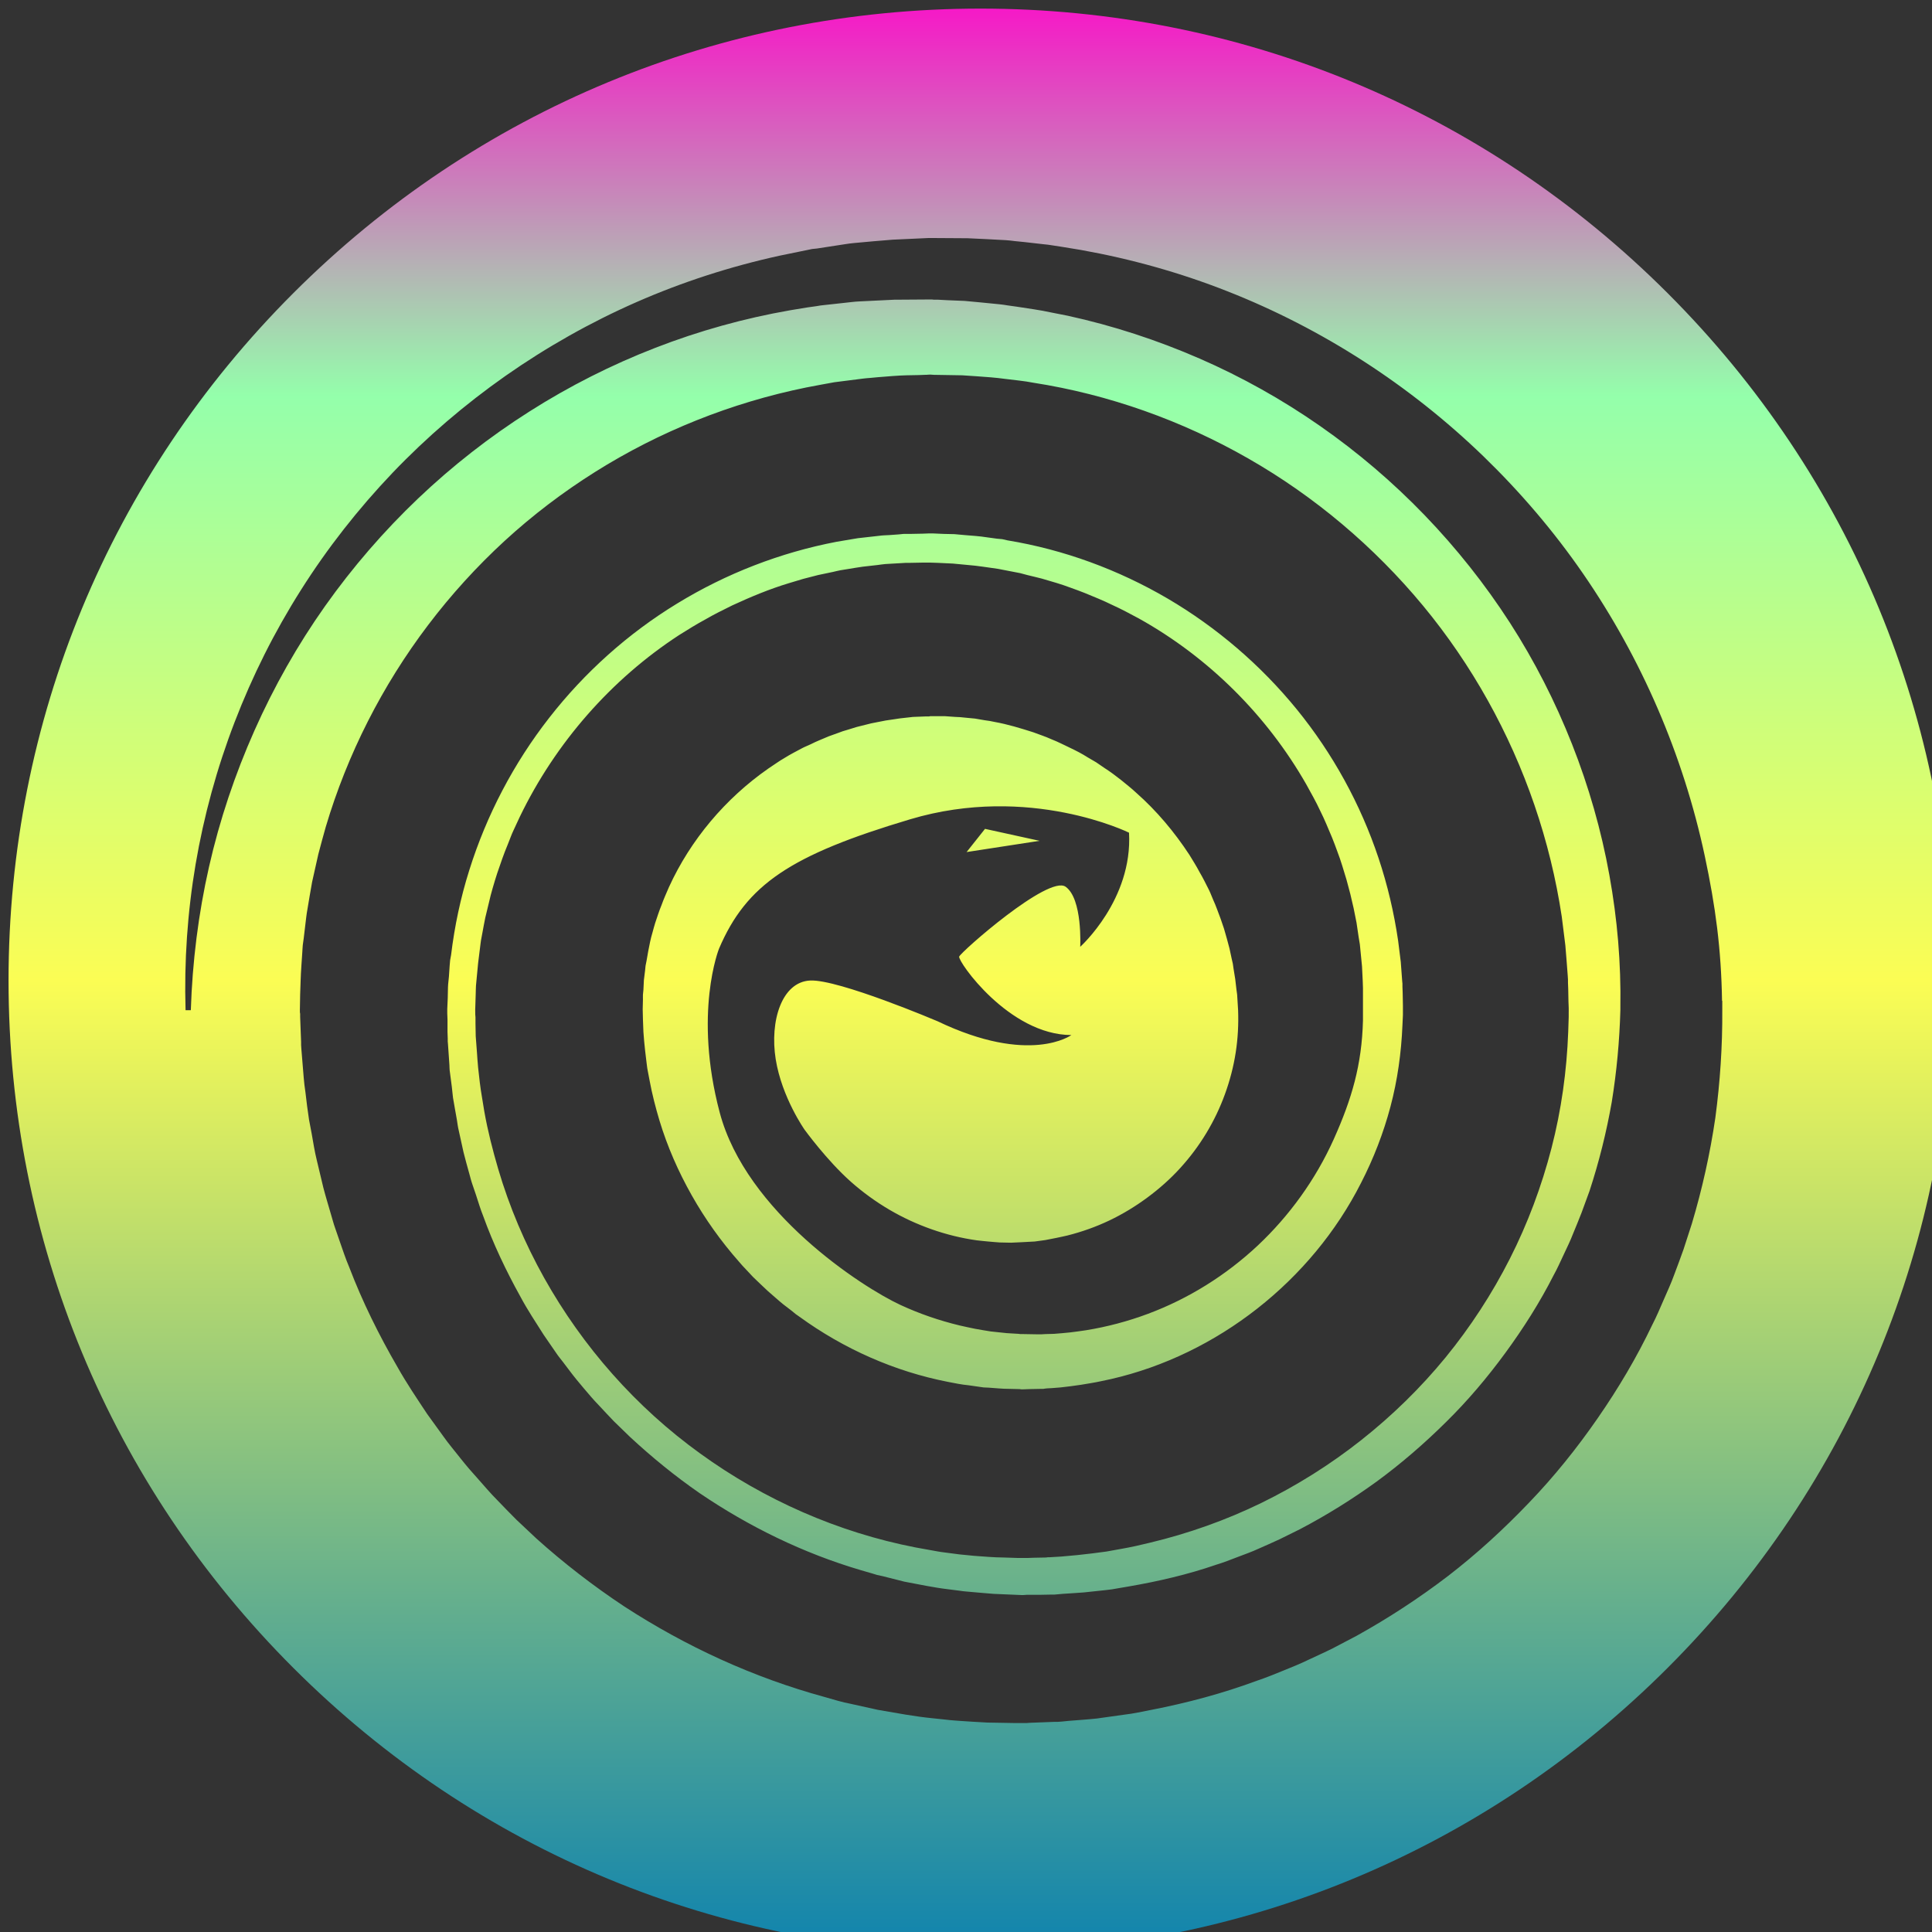 <?xml version="1.0" encoding="UTF-8" standalone="no"?>
<svg
   version="1.1"
   id="snake"
   x="0px"
   y="0px"
   width="16"
   height="16"
   viewBox="0 0 16 16"
   enable-background="new 0 0 512 512"
   xml:space="preserve"
   xmlns:xlink="http://www.w3.org/1999/xlink"
   xmlns="http://www.w3.org/2000/svg"
   xmlns:svg="http://www.w3.org/2000/svg"
   xmlns:rdf="http://www.w3.org/1999/02/22-rdf-syntax-ns#"
   xmlns:cc="http://creativecommons.org/ns#"
   xmlns:dc="http://purl.org/dc/elements/1.1/"><rect x="0" y="0" width="16" height="16" fill="#333333" stroke="none"/>
<defs>
   <style id="current-color-scheme" type="text/css">
   .ColorScheme-Text { color: #0abdc6; } .ColorScheme-Highlight { color:#5294e2; }
  </style>
  <linearGradient id="arrongin" x1="0%" x2="0%" y1="0%" y2="100%">
   <stop offset="0%" style="stop-color:#dd9b44; stop-opacity:1"/>
   <stop offset="100%" style="stop-color:#ad6c16; stop-opacity:1"/>
  </linearGradient>
  <linearGradient id="aurora" x1="0%" x2="0%" y1="0%" y2="100%">
   <stop offset="0%" style="stop-color:#09D4DF; stop-opacity:1"/>
   <stop offset="100%" style="stop-color:#9269F4; stop-opacity:1"/>
  </linearGradient>
  <linearGradient id="cyberneon" x1="0%" x2="0%" y1="0%" y2="100%">
    <stop offset="0" style="stop-color:#0abdc6; stop-opacity:1"/>
    <stop offset="1" style="stop-color:#ea00d9; stop-opacity:1"/>
  </linearGradient>
  <linearGradient id="fitdance" x1="0%" x2="0%" y1="0%" y2="100%">
   <stop offset="0%" style="stop-color:#1AD6AB; stop-opacity:1"/>
   <stop offset="100%" style="stop-color:#329DB6; stop-opacity:1"/>
  </linearGradient>
  <linearGradient id="oomox" x1="0%" x2="0%" y1="0%" y2="100%">
   <stop offset="0%" style="stop-color:#0abdc6; stop-opacity:1"/>
   <stop offset="100%" style="stop-color:#b800ff; stop-opacity:1"/>
  </linearGradient>
  <linearGradient id="rainblue" x1="0%" x2="0%" y1="0%" y2="100%">
   <stop offset="0%" style="stop-color:#00F260; stop-opacity:1"/>
   <stop offset="100%" style="stop-color:#0575E6; stop-opacity:1"/>
  </linearGradient>
  <linearGradient id="sunrise" x1="0%" x2="0%" y1="0%" y2="100%">
   <stop offset="0%" style="stop-color: #FF8501; stop-opacity:1"/>
   <stop offset="100%" style="stop-color: #FFCB01; stop-opacity:1"/>
  </linearGradient>
  <linearGradient id="telinkrin" x1="0%" x2="0%" y1="0%" y2="100%">
   <stop offset="0%" style="stop-color: #b2ced6; stop-opacity:1"/>
   <stop offset="100%" style="stop-color: #6da5b7; stop-opacity:1"/>
  </linearGradient>
  <linearGradient id="60spsycho" x1="0%" x2="0%" y1="0%" y2="100%">
   <stop offset="0%" style="stop-color: #df5940; stop-opacity:1"/>
   <stop offset="25%" style="stop-color: #d8d15f; stop-opacity:1"/>
   <stop offset="50%" style="stop-color: #e9882a; stop-opacity:1"/>
   <stop offset="100%" style="stop-color: #279362; stop-opacity:1"/>
  </linearGradient>
  <linearGradient id="90ssummer" x1="0%" x2="0%" y1="0%" y2="100%">
   <stop offset="0%" style="stop-color: #f618c7; stop-opacity:1"/>
   <stop offset="20%" style="stop-color: #94ffab; stop-opacity:1"/>
   <stop offset="50%" style="stop-color: #fbfd54; stop-opacity:1"/>
   <stop offset="100%" style="stop-color: #0f83ae; stop-opacity:1"/>
  </linearGradient>
 </defs>
 <path
     id="path14"
     class="ColorScheme-Text"
     style="display:inline;fill:url(#90ssummer)"
     d="M 257.48 13.793 C 192.334 13.793 131.072 39.167 85.007 85.232 C 38.941 131.297 13.568 192.559 13.568 257.705 C 13.568 322.85 38.942 384.114 85.007 430.177 C 131.072 476.242 192.334 501.616 257.48 501.616 C 322.625 501.616 383.888 476.242 429.952 430.177 C 476.018 384.114 501.391 322.85 501.391 257.705 C 501.391 192.559 476.017 131.296 429.952 85.232 C 383.889 39.167 322.625 13.793 257.48 13.793 z M 244.573 71.364 L 254.238 71.424 C 257.404 71.558 260.612 71.731 263.783 71.904 C 264.577 71.935 265.334 72.061 266.124 72.145 L 268.525 72.385 L 273.268 72.925 L 274.409 73.045 L 275.609 73.225 L 277.951 73.585 L 282.693 74.366 C 295.231 76.604 307.601 80.055 319.493 84.751 C 343.288 94.12 365.23 108.289 383.728 126.174 C 392.963 135.125 401.374 144.96 408.701 155.589 C 416.03 166.21 422.301 177.558 427.431 189.448 C 432.562 201.339 436.55 213.793 439.257 226.488 C 441.964 239.189 443.37 249.811 443.58 262.807 L 443.64 262.807 L 443.64 265.149 C 443.7 274.167 443.093 283.187 441.899 292.163 C 440.586 301.121 438.61 309.999 436.016 318.697 L 433.915 325.181 C 433.167 327.327 432.367 329.414 431.573 331.544 C 430.81 333.686 429.836 335.763 428.932 337.848 C 428.025 339.929 427.155 342.015 426.11 344.031 C 422.202 352.245 417.545 360.085 412.363 367.564 C 407.181 375.051 401.457 382.189 395.134 388.755 C 388.835 395.348 382.081 401.547 374.843 407.125 C 367.586 412.674 359.918 417.683 351.91 422.133 L 345.847 425.315 C 343.801 426.339 341.675 427.279 339.604 428.256 C 337.543 429.26 335.428 430.093 333.3 430.958 C 331.178 431.822 329.059 432.693 326.877 433.419 C 318.276 436.61 309.359 438.988 300.343 440.743 L 296.981 441.404 L 295.3 441.704 L 293.559 441.944 L 286.715 442.904 C 284.372 443.159 281.952 443.305 279.571 443.505 L 277.77 443.685 L 276.87 443.745 C 276.585 443.763 276.358 443.729 276.09 443.745 L 272.968 443.865 L 269.846 443.985 L 269.066 444.045 L 268.646 444.045 C 268.881 444.045 267.868 444.051 267.805 444.045 L 266.124 444.045 L 259.22 443.925 C 256.925 443.817 254.617 443.658 252.317 443.505 C 251.172 443.409 250.038 443.358 248.895 443.204 L 245.473 442.844 C 240.885 442.399 236.334 441.517 231.786 440.743 L 225.002 439.242 L 223.321 438.882 C 222.758 438.744 222.257 438.606 221.7 438.462 L 218.338 437.501 C 200.517 432.634 183.536 424.835 168.031 414.749 C 160.323 409.635 152.948 403.946 146.059 397.76 L 141.017 393.017 C 139.361 391.394 137.77 389.692 136.154 388.035 C 134.512 386.4 133.014 384.601 131.472 382.872 L 129.19 380.291 C 128.429 379.416 127.701 378.493 126.969 377.589 L 124.808 374.888 C 124.083 373.98 123.372 373.078 122.707 372.126 L 118.625 366.483 C 116.061 362.614 113.458 358.768 111.181 354.717 C 106.521 346.688 102.376 338.322 99.054 329.623 C 98.139 327.481 97.418 325.274 96.653 323.08 L 95.512 319.778 C 95.113 318.683 94.835 317.528 94.492 316.416 C 93.85 314.18 93.156 311.945 92.571 309.693 L 90.95 302.909 C 90.664 301.779 90.442 300.633 90.229 299.487 L 89.629 296.065 L 88.969 292.583 L 88.488 289.161 L 88.068 285.68 L 87.828 283.939 C 87.755 283.363 87.701 282.74 87.648 282.138 L 87.048 274.814 L 86.988 273.913 L 86.988 273.133 L 86.928 271.572 L 86.808 268.45 L 86.748 266.829 L 86.748 266.049 L 86.687 265.689 C 86.671 264.627 86.687 265.14 86.687 264.788 L 86.748 261.246 L 86.868 257.705 C 86.888 256.524 86.982 255.344 87.048 254.163 L 87.288 250.621 C 87.336 250.028 87.347 249.409 87.408 248.82 L 87.648 247.079 L 88.068 243.537 C 88.22 242.364 88.329 241.164 88.548 239.995 C 88.948 237.654 89.316 235.305 89.749 232.971 L 91.31 226.007 C 91.9 223.702 92.536 221.457 93.171 219.164 C 98.588 200.927 107.361 183.661 118.865 168.496 C 124.615 160.907 131.061 153.816 138.075 147.365 C 145.097 140.926 152.69 135.154 160.767 130.076 C 176.92 119.912 194.966 112.7 213.716 108.884 C 216.067 108.454 218.446 107.96 220.8 107.564 L 227.884 106.663 C 228.458 106.576 229.123 106.54 229.745 106.483 L 231.666 106.303 L 235.448 106.003 L 236.408 105.943 C 236.715 105.921 237.072 105.883 237.309 105.883 L 238.869 105.823 L 241.991 105.763 L 243.552 105.703 L 243.972 105.703 C 243.656 105.703 244.819 105.637 244.873 105.643 L 245.773 105.703 L 249.375 105.763 L 252.917 105.823 L 256.519 106.063 C 258.9 106.232 261.289 106.391 263.663 106.723 L 267.205 107.143 L 269.006 107.384 L 270.747 107.684 C 289.681 110.628 308.075 117.186 324.716 126.714 C 341.373 136.238 356.291 148.85 368.539 163.634 C 380.776 178.428 390.283 195.49 396.514 213.701 C 399.63 222.805 401.925 232.164 403.358 241.676 L 404.259 248.88 C 404.467 251.428 404.678 253.956 404.859 256.504 L 404.919 257.464 L 404.919 258.245 L 404.979 259.806 L 405.039 262.927 L 405.099 264.548 C 405.105 264.552 405.105 265.831 405.099 265.509 L 405.099 265.929 L 405.099 266.889 L 404.979 270.551 C 404.617 280.392 403.256 290.212 400.777 299.787 C 398.301 309.356 394.805 318.704 390.331 327.522 C 385.856 336.338 380.433 344.663 374.182 352.316 C 367.914 359.962 360.805 366.895 353.051 373.027 C 345.299 379.156 336.851 384.467 327.957 388.815 C 319.053 393.154 309.666 396.473 300.042 398.781 L 296.441 399.621 C 295.238 399.906 293.997 400.108 292.779 400.341 L 289.117 401.002 C 287.893 401.18 286.684 401.322 285.455 401.482 C 284.221 401.633 283.006 401.77 281.733 401.902 L 277.77 402.262 L 275.789 402.382 L 274.769 402.443 C 274.589 402.455 274.467 402.443 274.349 402.443 L 273.928 402.503 L 270.807 402.563 L 269.246 402.623 L 268.826 402.623 C 268.446 402.629 269.154 402.613 267.925 402.623 L 266.965 402.623 L 263.303 402.503 C 260.833 402.489 258.32 402.254 255.859 402.082 L 254.058 401.902 L 252.197 401.722 L 248.535 401.242 C 247.305 401.106 246.097 400.86 244.873 400.642 L 241.211 399.981 C 221.751 396.203 203.141 388.002 187.122 376.388 C 171.055 364.805 157.657 349.608 147.981 332.325 C 143.146 323.682 139.256 314.517 136.454 305.01 C 135.067 300.257 133.836 295.475 132.972 290.602 L 132.372 286.94 C 132.141 285.721 132.003 284.501 131.832 283.278 L 131.412 279.556 C 131.279 278.297 131.214 276.963 131.111 275.654 L 130.811 271.692 L 130.751 268.51 L 130.751 266.95 L 130.691 266.169 L 130.691 265.809 C 130.685 265.809 130.681 264.462 130.691 264.788 L 130.811 260.946 C 130.837 260.307 130.829 259.666 130.871 259.025 L 131.051 257.104 C 131.165 255.828 131.286 254.599 131.412 253.322 L 131.892 249.48 C 131.982 248.843 132.026 248.252 132.132 247.619 L 132.492 245.698 C 132.729 244.443 132.948 243.169 133.213 241.916 L 134.113 238.194 C 134.389 236.94 134.715 235.704 135.074 234.472 C 135.44 233.242 135.805 231.966 136.214 230.75 C 137.045 228.325 137.86 225.91 138.856 223.546 C 139.35 222.363 139.741 221.155 140.296 220.004 L 141.917 216.522 C 150.851 198.07 164.768 182.153 181.839 171.018 C 183.998 169.669 186.141 168.324 188.382 167.116 C 190.584 165.833 192.885 164.702 195.166 163.574 C 199.78 161.44 204.52 159.461 209.394 157.991 L 211.195 157.45 L 212.996 156.91 L 216.718 155.95 L 220.44 155.169 C 221.059 155.039 221.676 154.861 222.301 154.749 L 224.162 154.449 C 225.415 154.245 226.688 154.022 227.944 153.849 L 231.666 153.428 C 232.304 153.363 232.905 153.233 233.587 153.188 L 235.628 153.068 L 237.729 152.948 L 238.749 152.888 C 239.069 152.871 239.488 152.886 239.71 152.888 L 242.832 152.828 L 244.933 152.828 L 246.794 152.888 L 250.576 153.068 L 254.358 153.428 L 256.219 153.608 L 258.08 153.849 L 261.862 154.389 L 265.584 155.109 L 267.445 155.469 L 269.246 155.95 C 270.471 156.257 271.693 156.524 272.908 156.85 L 276.57 157.931 C 277.78 158.281 278.925 158.704 280.112 159.131 C 281.293 159.561 282.483 159.98 283.654 160.452 C 285.974 161.417 288.305 162.338 290.557 163.454 C 292.848 164.492 295.072 165.687 297.281 166.876 C 314.819 176.66 329.404 191.242 339.244 208.478 C 340.433 210.653 341.688 212.828 342.725 215.082 C 343.841 217.293 344.762 219.588 345.727 221.865 C 346.203 223.004 346.614 224.188 347.048 225.347 C 347.475 226.506 347.894 227.64 348.248 228.829 L 349.329 232.371 C 349.659 233.561 349.978 234.78 350.29 235.973 L 350.71 237.774 L 351.13 239.575 L 351.85 243.177 L 352.391 246.839 L 352.691 248.64 L 352.871 250.501 L 353.231 254.163 L 353.411 257.825 L 353.471 259.626 L 353.471 261.487 L 353.471 265.149 L 353.471 267.73 C 353.182 278.878 350.682 287.391 346.147 297.506 C 341.604 307.621 335.019 316.732 327.057 324.22 C 319.077 331.687 309.691 337.545 299.562 341.33 C 294.498 343.226 289.255 344.616 283.954 345.472 C 282.621 345.657 281.322 345.871 279.992 346.012 C 278.649 346.136 277.351 346.289 275.969 346.372 L 273.808 346.432 L 272.728 346.492 L 272.247 346.492 C 272.07 346.496 271.831 346.502 271.707 346.492 L 268.285 346.432 C 267.681 346.438 268.076 346.428 267.925 346.432 L 267.865 346.432 L 267.745 346.432 L 267.505 346.432 L 267.025 346.372 L 266.004 346.312 L 264.023 346.192 C 262.701 346.062 261.374 345.926 260.061 345.772 C 258.743 345.588 257.466 345.327 256.159 345.112 C 254.859 344.869 253.547 344.548 252.257 344.271 C 247.113 343.031 242.134 341.317 237.369 339.108 C 227.842 334.694 198.688 315.856 192.044 290.842 C 185.4 265.827 191.864 249.72 191.864 249.72 C 198.757 233.562 209.851 226.193 239.83 217.243 C 269.805 208.289 294.76 220.605 294.76 220.605 C 295.713 237.413 282.513 249.24 282.513 249.24 C 282.513 249.24 283.135 237.219 278.851 234.172 C 274.564 231.126 252.533 250.554 252.137 251.701 C 251.748 252.849 264.614 271.355 280.292 271.392 C 280.292 271.392 269.915 279.051 246.674 267.91 C 246.674 267.91 221.852 257.357 214.736 257.705 C 207.624 258.048 204.562 267.847 206.092 277.455 C 207.63 287.064 213.356 295.165 213.356 295.165 C 213.356 295.165 218.962 302.886 224.942 308.192 C 227.935 310.841 231.203 313.215 234.607 315.216 C 238.014 317.216 241.559 318.847 245.233 320.138 C 248.913 321.431 252.706 322.366 256.519 322.9 C 257.48 323.005 258.443 323.123 259.401 323.2 C 260.362 323.264 261.325 323.394 262.282 323.44 L 265.164 323.5 L 267.745 323.38 L 271.107 323.2 L 273.748 322.84 L 276.51 322.299 C 277.437 322.118 278.353 321.902 279.271 321.699 C 282.931 320.779 286.465 319.522 289.837 317.917 C 293.209 316.304 296.399 314.365 299.382 312.154 C 302.36 309.951 305.135 307.494 307.607 304.77 C 312.568 299.339 316.385 292.986 318.833 286.22 C 320.069 282.838 320.987 279.299 321.534 275.774 C 322.081 272.252 322.267 268.706 322.134 265.149 L 321.894 261.246 L 321.714 259.926 L 321.414 257.344 L 320.994 254.763 L 320.814 253.502 L 320.513 252.182 L 319.973 249.66 L 319.313 247.199 L 318.953 245.938 L 318.592 244.678 L 317.752 242.216 L 316.852 239.815 C 316.57 239.002 316.235 238.26 315.891 237.474 C 315.538 236.694 315.249 235.842 314.87 235.072 C 314.098 233.538 313.341 231.988 312.469 230.51 C 311.675 228.995 310.776 227.583 309.888 226.127 C 306.141 220.418 301.708 215.135 296.621 210.639 C 295.386 209.47 294.082 208.478 292.779 207.397 C 292.113 206.872 291.409 206.348 290.737 205.837 L 289.717 205.116 L 288.636 204.396 L 286.535 202.955 L 284.374 201.694 C 283.669 201.242 282.951 200.829 282.213 200.434 C 281.466 200.045 280.689 199.645 279.932 199.293 C 278.408 198.574 276.929 197.801 275.369 197.192 C 273.836 196.5 272.251 195.973 270.687 195.391 C 267.499 194.379 264.31 193.399 261.021 192.81 L 259.821 192.569 L 258.56 192.389 L 256.099 191.969 L 253.577 191.729 L 252.377 191.609 L 251.116 191.549 L 248.595 191.369 L 246.133 191.369 L 245.113 191.369 C 245.375 191.359 244.695 191.363 244.873 191.369 L 244.573 191.429 L 243.792 191.429 L 240.67 191.549 C 240.371 191.557 240.27 191.588 240.07 191.609 L 239.53 191.669 L 238.449 191.789 L 237.369 191.909 C 237.007 191.94 236.568 192.038 236.168 192.089 L 233.707 192.449 C 232.894 192.592 232.057 192.777 231.245 192.93 L 230.045 193.17 C 229.646 193.255 229.242 193.372 228.844 193.47 L 226.443 194.07 L 224.102 194.791 L 222.901 195.151 L 221.76 195.571 L 219.419 196.411 L 217.138 197.372 C 216.373 197.667 215.661 198.038 214.917 198.393 C 214.178 198.753 213.417 199.024 212.695 199.413 C 211.249 200.197 209.763 200.938 208.373 201.814 C 206.943 202.624 205.606 203.626 204.231 204.516 C 193.459 212.027 184.726 222.398 179.317 234.232 C 178.678 235.726 177.997 237.206 177.456 238.734 C 176.83 240.233 176.358 241.76 175.836 243.297 C 175.587 244.067 175.394 244.862 175.175 245.638 C 174.956 246.422 174.727 247.179 174.575 247.979 L 174.095 250.381 C 173.942 251.178 173.817 251.982 173.674 252.782 L 173.434 253.983 C 173.374 254.383 173.367 254.78 173.314 255.183 L 173.014 257.584 L 172.894 260.046 L 172.774 261.246 C 172.748 261.657 172.787 262.101 172.774 262.507 L 172.714 264.908 L 172.774 267.49 L 172.894 270.611 L 173.074 272.893 C 173.147 273.667 173.222 274.413 173.314 275.234 L 173.614 277.755 C 173.74 278.603 173.792 279.498 173.975 280.337 L 174.455 282.858 C 175.079 286.225 175.938 289.548 176.916 292.823 C 178.895 299.372 181.656 305.66 185.02 311.614 C 188.383 317.575 192.373 323.165 196.907 328.303 C 197.449 328.964 198.052 329.603 198.648 330.224 L 200.389 332.085 C 201.6 333.296 202.881 334.436 204.111 335.627 C 205.425 336.73 206.677 337.921 208.013 338.988 L 210.054 340.549 L 211.075 341.39 L 212.095 342.11 C 223.181 350.151 235.939 355.823 249.375 358.439 L 251.897 358.919 C 252.741 359.071 253.62 359.199 254.478 359.279 L 256.999 359.639 L 258.26 359.82 L 259.581 359.88 C 261.294 359.989 262.956 360.19 264.683 360.18 L 267.265 360.24 L 267.745 360.3 L 267.865 360.3 L 267.925 360.3 L 268.165 360.3 L 269.726 360.24 L 272.848 360.18 L 273.268 360.18 C 273.412 360.175 273.543 360.13 273.628 360.12 L 274.169 360.06 L 275.309 360 L 277.59 359.82 C 278.396 359.738 279.269 359.618 280.112 359.519 L 282.693 359.159 L 285.214 358.739 C 286.057 358.576 286.905 358.462 287.736 358.259 L 290.257 357.718 C 316.958 351.601 340.577 333.007 352.991 308.492 C 356.125 302.395 358.613 295.976 360.375 289.342 C 362.136 282.711 363.091 275.825 363.377 268.931 L 363.497 266.349 L 363.497 265.689 L 363.497 265.569 C 363.501 265.687 363.505 265.54 363.497 265.389 L 363.497 264.008 L 363.437 260.886 L 363.377 259.265 L 363.377 258.485 L 363.317 257.885 C 363.179 256.258 363.061 254.645 362.956 253.022 L 362.296 247.739 C 361.267 240.687 359.631 233.723 357.373 226.968 C 352.865 213.455 345.876 200.72 336.842 189.628 C 327.801 178.544 316.765 169.072 304.425 161.833 C 292.077 154.608 278.418 149.574 264.263 147.245 L 262.942 146.945 L 261.622 146.825 L 258.98 146.465 C 257.209 146.177 255.364 146.077 253.577 145.924 L 250.936 145.684 L 248.235 145.624 L 245.533 145.504 L 244.993 145.504 C 245.35 145.501 245.034 145.503 244.873 145.504 L 244.813 145.504 L 244.573 145.504 L 243.012 145.564 L 239.89 145.624 L 238.269 145.624 C 237.982 145.624 237.825 145.67 237.609 145.684 L 237.008 145.744 L 234.547 145.924 L 233.286 145.984 C 232.866 146.017 232.49 146.033 232.026 146.104 L 226.683 146.705 L 221.34 147.605 C 207.236 150.311 193.646 155.574 181.358 163.094 C 169.049 170.596 158.124 180.384 149.241 191.789 C 140.343 203.188 133.517 216.213 129.19 230.03 C 127.008 236.933 125.499 244.072 124.628 251.281 L 124.388 252.602 C 124.337 253.052 124.31 253.532 124.268 253.983 L 124.088 256.684 C 124.021 257.592 123.871 258.473 123.847 259.385 L 123.787 262.147 L 123.667 264.848 C 123.669 264.947 123.665 265.067 123.667 265.089 L 123.667 265.149 L 123.667 265.929 L 123.727 267.49 L 123.727 270.611 L 123.787 272.232 L 123.787 273.013 C 123.797 273.252 123.835 273.453 123.847 273.673 L 124.208 278.896 C 124.243 279.336 124.213 279.755 124.268 280.217 L 124.448 281.597 L 124.808 284.359 L 125.108 287.12 L 125.588 289.882 L 126.069 292.583 C 126.22 293.5 126.324 294.442 126.549 295.345 L 127.75 300.808 C 128.185 302.612 128.71 304.355 129.19 306.151 C 129.447 307.044 129.658 307.977 129.971 308.852 L 130.871 311.494 C 131.459 313.26 131.969 315.049 132.672 316.776 C 135.193 323.779 138.421 330.551 142.037 337.067 C 143.795 340.364 145.867 343.456 147.86 346.612 L 151.042 351.235 C 151.556 352.015 152.154 352.713 152.723 353.456 L 154.404 355.677 C 154.976 356.408 155.539 357.184 156.145 357.899 L 157.946 360.06 C 159.163 361.479 160.352 362.928 161.668 364.262 C 162.951 365.623 164.199 367.005 165.51 368.344 L 169.532 372.246 C 175.023 377.343 180.842 382.084 187.002 386.354 C 199.401 394.772 213.039 401.434 227.463 405.684 L 230.165 406.465 C 230.618 406.595 231.094 406.759 231.546 406.885 L 232.926 407.185 L 238.389 408.566 C 242.087 409.256 245.747 410.052 249.495 410.487 L 252.317 410.847 C 253.25 411.004 254.2 411.052 255.138 411.147 C 257.019 411.302 258.9 411.489 260.781 411.627 L 266.424 411.868 L 267.805 411.928 L 267.865 411.928 L 268.225 411.928 L 269.006 411.868 L 272.127 411.868 L 275.309 411.808 C 275.562 411.804 275.794 411.818 276.03 411.808 L 276.75 411.748 L 278.071 411.627 C 279.859 411.498 281.593 411.418 283.413 411.267 L 289.057 410.667 L 290.497 410.487 L 291.878 410.247 L 294.7 409.766 C 302.143 408.477 309.511 406.777 316.671 404.304 C 318.491 403.762 320.242 403.058 322.014 402.382 C 323.782 401.709 325.574 401.081 327.297 400.281 C 329.03 399.504 330.809 398.748 332.52 397.94 L 337.623 395.419 C 344.346 391.895 350.787 387.881 356.953 383.412 C 363.095 378.906 368.879 373.894 374.302 368.524 C 379.749 363.171 384.673 357.343 389.19 351.175 C 393.707 345.013 397.849 338.494 401.317 331.664 C 402.25 329.99 403.021 328.235 403.838 326.502 C 404.65 324.77 405.492 323.067 406.18 321.279 C 406.9 319.499 407.663 317.73 408.341 315.936 L 410.322 310.533 C 412.715 303.241 414.569 295.78 415.905 288.201 C 417.135 280.61 417.857 272.867 418.066 265.149 L 418.066 264.608 C 418.244 253.245 417.325 242.432 415.305 231.23 C 413.285 220.032 410.131 209.012 405.94 198.393 C 401.751 187.773 396.538 177.528 390.331 167.896 C 384.115 158.272 376.943 149.228 368.96 140.942 C 352.996 124.37 333.706 110.865 312.469 101.62 C 301.856 96.995 290.75 93.357 279.391 90.875 L 275.129 90.034 L 273.028 89.614 L 271.947 89.434 L 270.867 89.254 L 266.544 88.593 L 264.383 88.293 C 263.656 88.191 262.949 88.044 262.222 87.993 C 259.324 87.728 256.423 87.391 253.517 87.153 L 249.135 86.973 L 246.914 86.852 L 245.833 86.852 L 245.293 86.792 L 244.993 86.792 L 244.933 86.792 L 244.873 86.792 L 235.808 86.852 C 232.895 86.976 230.037 87.129 227.163 87.273 C 226.453 87.292 225.727 87.378 225.002 87.453 L 222.841 87.693 L 218.458 88.173 L 217.378 88.293 L 216.297 88.473 L 214.136 88.773 L 209.754 89.494 C 198.206 91.509 186.876 94.657 175.896 98.919 C 164.918 103.175 154.305 108.535 144.319 114.888 C 134.328 121.223 124.958 128.543 116.343 136.739 C 107.733 144.941 99.896 154.002 92.991 163.754 C 86.092 173.512 80.159 184.001 75.281 194.971 C 70.403 205.941 66.539 217.415 63.875 229.189 C 61.205 240.963 59.703 253.007 59.313 265.149 L 57.992 265.149 C 57.629 252.923 58.459 240.654 60.513 228.529 C 62.575 216.407 65.857 204.41 70.299 192.87 C 74.733 181.33 80.278 170.227 86.928 159.732 C 93.562 149.225 101.312 139.351 109.92 130.316 C 118.543 121.295 128.055 113.151 138.315 105.943 C 148.588 98.752 159.625 92.513 171.153 87.453 C 182.684 82.396 194.702 78.512 207.052 75.806 L 211.735 74.846 L 214.076 74.366 L 215.217 74.126 L 216.417 74.006 L 221.1 73.285 L 223.441 72.925 C 224.225 72.812 224.972 72.686 225.782 72.625 C 228.978 72.325 232.28 72.03 235.448 71.784 L 244.573 71.364 z M 258.62 219.644 L 253.998 225.467 L 272.308 222.646 L 258.62 219.644 z "
     transform="matrix(0.033,0,0,0.033,-0.377,-0.384)" />
 </svg>
